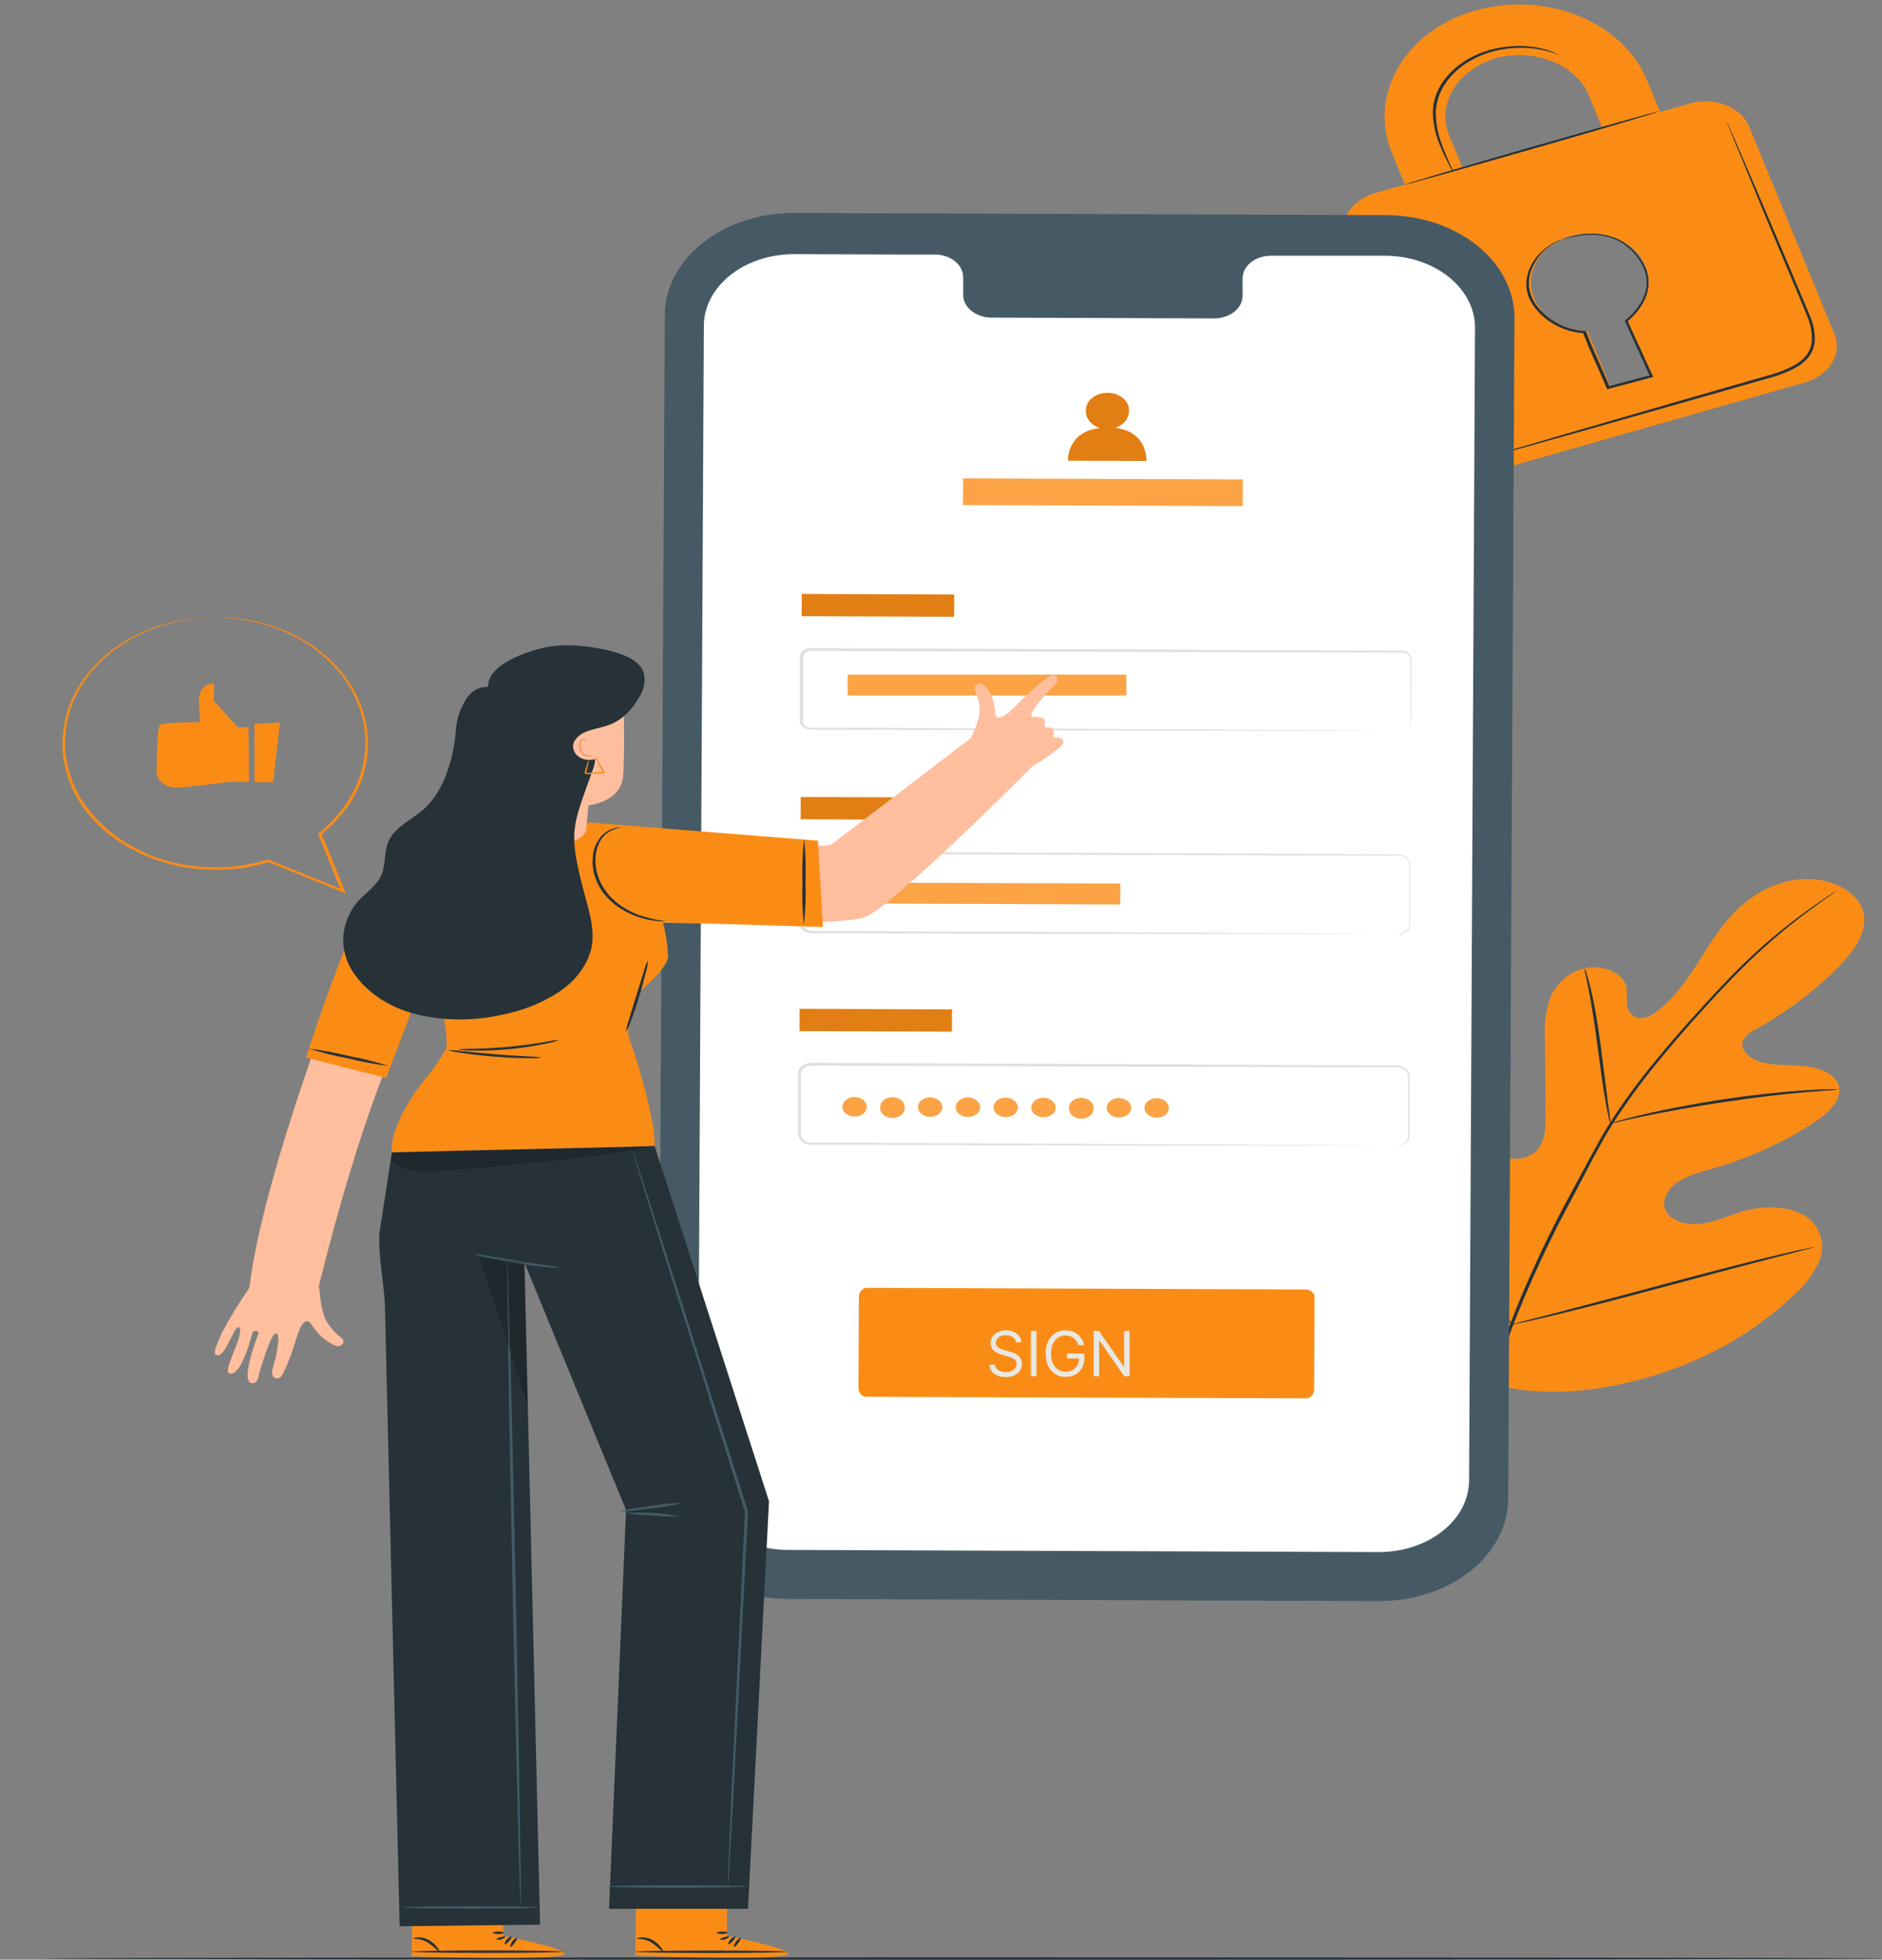 <svg width="246" height="256" viewBox="0 0 246 256" fill="none" xmlns="http://www.w3.org/2000/svg">
<rect x="0" y="0" width="246" height="256" fill="#808080" stroke="none"/>
<path d="M246 255.85C246 255.936 192.22 256.01 125.9 256.01C59.581 256.01 5.777 255.936 5.777 255.85C5.777 255.763 59.55 255.689 125.9 255.689C192.251 255.689 246 255.77 246 255.85Z" fill="#263238"/>
<path d="M193.6 180.442C181.634 173.795 178.923 161.457 179.395 150.364C179.473 148.516 179.217 146.557 180.325 144.937C181.432 143.317 184.019 142.202 186.103 142.978C187.83 143.625 188.581 145.226 189.549 146.551C190.841 148.315 192.734 149.752 195.009 150.696C196.488 151.312 198.324 151.682 199.788 151.041C201.801 150.16 202.034 147.961 202.018 146.113C202.018 142.676 201.992 139.243 201.941 135.814C201.802 133.973 202.037 132.126 202.638 130.345C203.358 128.595 204.961 126.975 207.153 126.483C209.345 125.99 212.079 127.006 212.575 128.805C212.66 129.567 212.683 130.332 212.644 131.096C212.706 131.866 213.155 132.71 214.062 132.944C214.968 133.178 215.913 132.642 216.61 132.1C218.995 130.252 220.621 127.844 222.132 125.466C223.642 123.089 225.121 120.643 227.29 118.617C229.458 116.59 232.456 114.982 235.809 114.828C239.163 114.674 242.656 116.313 243.492 118.9C244.329 121.487 242.431 124.129 240.394 126.23C237.32 129.348 233.697 132.097 229.636 134.392C228.844 134.736 228.211 135.273 227.832 135.925C227.329 137.157 228.792 138.389 230.318 138.777C232.045 139.233 233.919 139.091 235.739 139.264C237.559 139.436 239.496 140.065 240.185 141.42C241.13 143.305 239.147 145.276 237.203 146.569C233.3 149.156 228.867 151.192 224.099 152.587C222.395 153.08 220.606 153.517 219.227 154.466C217.849 155.415 217.028 157.072 217.857 158.371C218.685 159.671 220.815 160.084 222.604 159.819C224.393 159.554 225.981 158.79 227.685 158.279C230.868 157.324 234.973 157.497 236.979 159.683C237.6 160.437 237.993 161.294 238.128 162.189C238.262 163.083 238.134 163.99 237.753 164.839C236.978 166.528 235.785 168.075 234.245 169.391C229.172 174.211 222.581 177.874 215.146 180.004C207.765 182.037 200.926 182.591 193.592 180.454" fill="#FA8C16"/>
<path d="M240.084 116.35C240.084 116.35 240.015 116.411 239.86 116.522L239.17 117.009C238.566 117.44 237.676 118.068 236.553 118.9C233.369 121.251 230.412 123.79 227.708 126.495C225.981 128.201 224.192 130.135 222.287 132.235C220.381 134.336 218.414 136.603 216.462 139.011C214.382 141.551 212.476 144.179 210.754 146.883C209.856 148.294 209.066 149.766 208.253 151.269L205.852 155.858C202.687 161.638 199.931 167.555 197.596 173.579C195.715 178.509 194.419 183.568 193.723 188.689C193.273 192.146 193.2 195.627 193.507 199.093C193.63 200.325 193.747 201.267 193.855 201.908C193.902 202.216 193.933 202.462 193.964 202.641V202.893C193.93 202.813 193.907 202.731 193.894 202.647C193.855 202.468 193.809 202.228 193.747 201.92C193.607 201.304 193.46 200.331 193.321 199.099C192.947 195.626 192.973 192.134 193.398 188.665C194.05 183.521 195.318 178.439 197.185 173.487C199.501 167.445 202.25 161.514 205.418 155.722L207.881 151.152C208.694 149.655 209.492 148.171 210.398 146.754C212.132 144.041 214.053 141.407 216.153 138.863C218.135 136.399 220.133 134.17 222.015 132.088C223.897 130.006 225.718 128.059 227.437 126.359C230.168 123.661 233.165 121.14 236.398 118.82C237.544 118 238.458 117.384 239.077 116.972L239.798 116.51C239.886 116.449 239.982 116.395 240.084 116.35Z" fill="#263238"/>
<path d="M210.498 146.742C210.388 146.488 210.313 146.226 210.273 145.959C210.149 145.448 210.01 144.727 209.847 143.791C209.514 141.943 209.173 139.412 208.809 136.609C208.445 133.806 208.035 131.269 207.694 129.439C207.516 128.527 207.361 127.794 207.252 127.283C207.168 127.022 207.124 126.753 207.121 126.482C207.254 126.729 207.35 126.988 207.407 127.252C207.578 127.757 207.771 128.484 207.988 129.402C208.43 131.25 208.863 133.763 209.227 136.572C209.591 139.381 209.901 141.845 210.141 143.76C210.258 144.623 210.358 145.356 210.436 145.941C210.496 146.205 210.517 146.474 210.498 146.742Z" fill="#263238"/>
<path d="M240.3 142.319C239.923 142.384 239.54 142.421 239.154 142.43C238.379 142.485 237.28 142.559 235.917 142.682C233.19 142.917 229.442 143.348 225.329 143.964C221.217 144.58 217.523 145.276 214.866 145.812C213.542 146.083 212.473 146.329 211.768 146.495C211.392 146.602 211.002 146.676 210.606 146.717C210.964 146.574 211.337 146.456 211.722 146.366C212.45 146.163 213.503 145.879 214.82 145.578C217.461 144.962 221.155 144.229 225.283 143.6C228.78 143.068 232.308 142.678 235.855 142.43C237.225 142.338 238.333 142.301 239.107 142.288C239.505 142.267 239.905 142.277 240.3 142.319Z" fill="#263238"/>
<path d="M197.564 173.057C197.481 172.967 197.414 172.87 197.363 172.767L196.851 171.911C196.41 171.166 195.814 170.063 195.101 168.714C193.661 166.004 191.825 162.209 189.873 157.996C187.922 153.783 186.125 149.989 184.762 147.247C184.096 145.917 183.546 144.827 183.135 144.014L182.702 143.133C182.641 143.031 182.6 142.923 182.578 142.812C182.66 142.902 182.728 142.999 182.779 143.102L183.29 143.958C183.724 144.704 184.328 145.806 185.041 147.155C186.481 149.865 188.317 153.66 190.268 157.873C192.22 162.086 194.017 165.881 195.38 168.622C196.046 169.952 196.596 171.042 196.999 171.855C197.177 172.207 197.324 172.471 197.44 172.736C197.5 172.838 197.542 172.946 197.564 173.057Z" fill="#263238"/>
<path d="M237.124 162.91C237 162.967 236.867 163.01 236.729 163.04L235.583 163.347L231.346 164.438C227.768 165.362 222.827 166.68 217.406 168.134C211.984 169.587 207.02 170.881 203.418 171.743C201.621 172.181 200.158 172.513 199.143 172.735L197.974 172.975C197.838 173.009 197.697 173.032 197.555 173.043C197.679 172.986 197.812 172.943 197.95 172.914L199.097 172.606L203.333 171.515C206.911 170.591 211.852 169.273 217.274 167.819C222.695 166.366 227.652 165.072 231.253 164.21C233.058 163.773 234.514 163.44 235.536 163.218L236.706 162.978C236.842 162.944 236.982 162.921 237.124 162.91Z" fill="#263238"/>
<path d="M220.984 13.495L216.995 14.628L215.284 10.483C212.139 2.839 202.117 -1.22 192.909 1.36C183.7 3.941 178.797 12.325 181.942 19.969L183.653 24.114L179.649 25.254C178.122 25.725 176.883 26.646 176.187 27.825C175.492 29.004 175.395 30.351 175.916 31.586L187.015 58.559C187.245 59.171 187.628 59.739 188.14 60.23C188.651 60.721 189.282 61.126 189.995 61.42C190.707 61.713 191.486 61.89 192.286 61.939C193.086 61.989 193.89 61.91 194.651 61.707L235.986 49.948C237.533 49.478 238.79 48.549 239.494 47.356C240.197 46.164 240.292 44.801 239.757 43.554L228.651 16.581C228.415 15.972 228.027 15.406 227.509 14.918C226.992 14.431 226.357 14.031 225.641 13.743C224.926 13.455 224.145 13.285 223.344 13.242C222.544 13.2 221.741 13.286 220.984 13.495ZM189.478 17.807C188.63 15.819 188.782 13.648 189.902 11.748C191.023 9.847 193.024 8.365 195.488 7.613C196.704 7.282 197.992 7.149 199.274 7.222C200.556 7.296 201.807 7.574 202.951 8.04C204.095 8.506 205.11 9.151 205.934 9.936C206.758 10.721 207.375 11.63 207.748 12.608L209.452 16.753L191.181 21.952L189.478 17.807ZM212.712 41.743L215.547 48.63C215.599 48.768 215.582 48.917 215.5 49.045C215.418 49.174 215.276 49.272 215.105 49.32L211.132 50.447C210.974 50.482 210.805 50.467 210.661 50.405C210.516 50.343 210.408 50.239 210.358 50.114L207.5 43.259C205.924 43.19 204.412 42.741 203.166 41.97C201.921 41.2 201.001 40.145 200.53 38.947C199.856 37.363 199.979 35.634 200.872 34.12C201.766 32.607 203.361 31.427 205.324 30.828C206.293 30.565 207.318 30.46 208.34 30.518C209.361 30.577 210.357 30.799 211.268 31.17C212.18 31.541 212.988 32.055 213.644 32.68C214.301 33.305 214.792 34.028 215.09 34.808C215.588 36.025 215.629 37.331 215.208 38.566C214.788 39.801 213.923 40.912 212.72 41.762L212.712 41.743Z" fill="#FA8C16"/>
<path d="M216.818 14.555C216.818 14.641 209.422 16.852 200.221 19.483C191.02 22.113 183.515 24.226 183.476 24.164C183.438 24.102 190.873 21.873 200.082 19.236C209.29 16.6 216.779 14.475 216.818 14.555Z" fill="#263238"/>
<path d="M225.601 15.688C225.635 15.741 225.664 15.797 225.686 15.854C225.748 15.977 225.818 16.137 225.911 16.334C226.112 16.784 226.391 17.406 226.739 18.182L229.713 25.069C230.953 27.988 232.432 31.45 234.074 35.294C234.848 37.222 235.762 39.23 236.614 41.343C237.07 42.431 237.267 43.578 237.195 44.724C237.129 45.32 236.916 45.9 236.568 46.431C236.195 46.959 235.698 47.425 235.104 47.804C233.907 48.499 232.579 49.037 231.169 49.4L227.181 50.539L219.63 52.689L206.843 56.311L198.207 58.725L195.884 59.341L195.264 59.502C195.198 59.525 195.127 59.539 195.055 59.545C195.055 59.545 195.117 59.545 195.249 59.471L195.853 59.28L198.176 58.584L206.765 56.071L219.529 52.375L227.065 50.206L231.053 49.061C232.423 48.713 233.712 48.191 234.872 47.515C235.425 47.163 235.888 46.73 236.235 46.24C236.563 45.749 236.76 45.21 236.815 44.657C236.887 43.552 236.698 42.447 236.258 41.398C235.421 39.304 234.538 37.277 233.741 35.349C232.13 31.5 230.643 28.025 229.466 25.106C228.288 22.186 227.297 19.839 226.615 18.188C226.29 17.381 226.042 16.753 225.841 16.297L225.655 15.805C225.632 15.767 225.614 15.728 225.601 15.688Z" fill="#263238"/>
<path d="M203.791 7.194C203.791 7.194 203.38 7.034 202.621 6.788C201.54 6.457 200.395 6.274 199.237 6.245C197.52 6.199 195.811 6.455 194.234 6.997C192.316 7.671 190.675 8.762 189.502 10.145C188.32 11.523 187.686 13.152 187.682 14.82C187.698 16.187 187.958 17.546 188.456 18.854C188.859 19.975 189.277 20.869 189.556 21.491C189.72 21.807 189.855 22.132 189.959 22.464C189.739 22.169 189.554 21.857 189.409 21.534C189.091 20.918 188.634 20.043 188.185 18.916C187.634 17.593 187.333 16.213 187.294 14.82C187.274 13.088 187.923 11.394 189.153 9.966C190.368 8.533 192.075 7.409 194.071 6.726C195.698 6.181 197.46 5.941 199.221 6.024C200.405 6.072 201.568 6.291 202.652 6.67C202.942 6.777 203.222 6.9 203.489 7.04C203.599 7.079 203.701 7.131 203.791 7.194Z" fill="#263238"/>
<path d="M204.147 31.297C204.27 31.237 204.4 31.186 204.534 31.143C204.922 31.004 205.323 30.89 205.734 30.804C206.387 30.651 207.061 30.56 207.74 30.533C208.665 30.494 209.59 30.605 210.459 30.86C212.441 31.414 214.261 33.022 215.16 35.171C215.591 36.325 215.591 37.553 215.16 38.707C214.682 39.959 213.826 41.099 212.666 42.027L212.712 41.861C213.743 44.109 214.866 46.548 216.027 49.092L216.097 49.246L215.903 49.302L214.13 49.77L210.257 50.799L210.064 50.848L210.002 50.694C208.941 48.144 207.779 45.766 206.904 43.432L207.074 43.536C205.56 43.436 204.116 42.984 202.923 42.237C201.843 41.575 200.958 40.734 200.328 39.773C199.761 38.92 199.478 37.965 199.507 37.001C199.543 36.015 199.853 35.048 200.414 34.168C200.975 33.288 201.774 32.518 202.753 31.913C203.156 31.653 203.608 31.445 204.092 31.297C203.655 31.503 203.231 31.727 202.822 31.968C201.747 32.692 200.923 33.623 200.429 34.672C200.005 35.464 199.807 36.32 199.849 37.179C199.89 38.039 200.17 38.88 200.669 39.643C201.288 40.568 202.152 41.376 203.202 42.009C204.34 42.719 205.717 43.148 207.159 43.241H207.291L207.33 43.333C208.182 45.624 209.351 48.021 210.428 50.583L210.172 50.484L214.045 49.456L215.81 48.981L215.687 49.191C214.533 46.647 213.417 44.202 212.395 41.953V41.861L212.488 41.787C213.614 40.897 214.453 39.805 214.935 38.602C215.346 37.499 215.346 36.324 214.935 35.221C214.091 33.151 212.348 31.58 210.459 31.026C209.622 30.769 208.729 30.65 207.833 30.675C207.164 30.687 206.499 30.759 205.851 30.89C204.697 31.118 204.154 31.328 204.147 31.297Z" fill="#263238"/>
<path d="M180.208 209.152L102.844 208.869C98.376 208.849 94.101 207.42 90.957 204.895C87.813 202.371 86.058 198.957 86.076 195.404L86.897 41.158C86.906 39.398 87.352 37.656 88.208 36.033C89.064 34.409 90.313 32.936 91.886 31.697C93.458 30.458 95.322 29.477 97.371 28.812C99.42 28.146 101.614 27.808 103.828 27.817L181.183 28.1C185.651 28.118 189.927 29.545 193.073 32.069C196.218 34.592 197.975 38.006 197.959 41.559L197.138 195.798C197.129 197.559 196.684 199.301 195.828 200.925C194.972 202.549 193.722 204.024 192.15 205.264C190.578 206.504 188.714 207.485 186.665 208.153C184.616 208.82 182.422 209.159 180.208 209.152Z" fill="#455A64"/>
<path d="M181.068 33.403H166.074C165.584 33.41 165.102 33.494 164.653 33.65C164.205 33.805 163.799 34.029 163.46 34.31C163.12 34.59 162.854 34.921 162.675 35.283C162.496 35.645 162.409 36.032 162.418 36.421V38.583C162.427 38.972 162.34 39.358 162.161 39.72C161.982 40.082 161.716 40.413 161.376 40.693C161.036 40.972 160.631 41.196 160.182 41.351C159.734 41.506 159.251 41.589 158.762 41.595L129.533 41.491C128.545 41.47 127.607 41.137 126.926 40.567C126.244 39.996 125.876 39.234 125.901 38.448V36.286C125.926 35.5 125.559 34.739 124.879 34.169C124.2 33.598 123.264 33.265 122.276 33.243H117.002L103.875 33.194C100.752 33.179 97.749 34.149 95.524 35.891C93.299 37.633 92.032 40.005 92.002 42.489L91.227 193.044C91.22 194.276 91.518 195.497 92.104 196.637C92.69 197.778 93.553 198.815 94.644 199.69C95.734 200.565 97.03 201.261 98.459 201.738C99.887 202.214 101.419 202.463 102.968 202.468L180.169 202.752C181.719 202.757 183.256 202.52 184.69 202.054C186.125 201.587 187.43 200.9 188.531 200.033C189.632 199.165 190.508 198.133 191.108 196.997C191.707 195.86 192.02 194.64 192.027 193.407L192.801 42.852C192.82 40.362 191.594 37.967 189.394 36.196C187.194 34.424 184.199 33.419 181.068 33.403Z" fill="white"/>
<path d="M170.681 182.665L113.276 182.467C112.68 182.467 112.199 181.95 112.207 181.322L112.269 169.378C112.269 168.762 112.757 168.232 113.353 168.232L170.759 168.442C171.089 168.487 171.385 168.632 171.584 168.847C171.783 169.062 171.87 169.329 171.827 169.594L171.773 181.525C171.773 182.16 171.277 182.671 170.681 182.665Z" fill="#FA8C16"/>
<path d="M132.809 175.346C132.775 175.053 132.634 174.826 132.388 174.665C132.141 174.503 131.839 174.422 131.481 174.422C131.219 174.422 130.99 174.464 130.794 174.549C130.599 174.634 130.447 174.75 130.337 174.898C130.23 175.047 130.176 175.215 130.176 175.404C130.176 175.562 130.213 175.697 130.288 175.811C130.365 175.923 130.464 176.016 130.583 176.091C130.702 176.164 130.827 176.225 130.958 176.273C131.089 176.319 131.209 176.357 131.319 176.386L131.92 176.547C132.074 176.588 132.245 176.643 132.434 176.715C132.624 176.786 132.806 176.883 132.98 177.006C133.155 177.128 133.299 177.284 133.413 177.474C133.526 177.665 133.583 177.899 133.583 178.176C133.583 178.495 133.499 178.784 133.332 179.042C133.166 179.3 132.924 179.505 132.604 179.657C132.287 179.809 131.901 179.885 131.446 179.885C131.023 179.885 130.656 179.817 130.346 179.68C130.038 179.544 129.796 179.353 129.618 179.108C129.443 178.864 129.344 178.58 129.321 178.257H130.06C130.079 178.48 130.155 178.665 130.285 178.811C130.418 178.955 130.586 179.063 130.788 179.134C130.992 179.204 131.211 179.238 131.446 179.238C131.72 179.238 131.965 179.194 132.183 179.106C132.4 179.015 132.572 178.89 132.699 178.73C132.826 178.568 132.89 178.38 132.89 178.164C132.89 177.968 132.835 177.808 132.725 177.685C132.616 177.562 132.471 177.462 132.292 177.385C132.113 177.308 131.92 177.24 131.712 177.182L130.984 176.975C130.522 176.842 130.156 176.652 129.887 176.406C129.617 176.159 129.483 175.837 129.483 175.438C129.483 175.107 129.572 174.819 129.751 174.572C129.932 174.324 130.175 174.131 130.479 173.995C130.785 173.856 131.127 173.787 131.504 173.787C131.885 173.787 132.224 173.855 132.52 173.992C132.817 174.127 133.052 174.311 133.225 174.546C133.4 174.781 133.493 175.048 133.502 175.346H132.809ZM135.477 173.868V179.781H134.76V173.868H135.477ZM140.955 175.716C140.891 175.521 140.808 175.347 140.704 175.193C140.602 175.037 140.479 174.904 140.337 174.794C140.196 174.685 140.037 174.601 139.858 174.543C139.679 174.486 139.482 174.457 139.269 174.457C138.918 174.457 138.6 174.547 138.313 174.728C138.026 174.909 137.798 175.176 137.628 175.528C137.459 175.88 137.374 176.312 137.374 176.824C137.374 177.336 137.46 177.769 137.631 178.121C137.803 178.473 138.035 178.74 138.327 178.921C138.62 179.102 138.949 179.192 139.315 179.192C139.654 179.192 139.952 179.12 140.21 178.976C140.47 178.829 140.672 178.623 140.816 178.358C140.963 178.09 141.036 177.775 141.036 177.413L141.255 177.46H139.476V176.824H141.729V177.46C141.729 177.947 141.625 178.37 141.417 178.73C141.211 179.09 140.926 179.369 140.562 179.568C140.2 179.764 139.784 179.862 139.315 179.862C138.791 179.862 138.331 179.739 137.935 179.492C137.54 179.246 137.232 178.896 137.011 178.441C136.791 177.987 136.681 177.448 136.681 176.824C136.681 176.357 136.744 175.936 136.869 175.563C136.996 175.187 137.175 174.868 137.406 174.604C137.637 174.34 137.91 174.138 138.226 173.998C138.542 173.857 138.889 173.787 139.269 173.787C139.58 173.787 139.871 173.834 140.141 173.928C140.412 174.021 140.654 174.152 140.865 174.324C141.079 174.493 141.257 174.696 141.4 174.933C141.542 175.168 141.64 175.429 141.694 175.716H140.955ZM147.645 173.868V179.781H146.952L143.729 175.138H143.671V179.781H142.955V173.868H143.648L146.882 178.522H146.94V173.868H147.645Z" fill="#E8E8E3"/>
<path d="M124.726 77.662L104.807 77.59L104.79 80.497L124.71 80.569L124.726 77.662Z" fill="#FA8C16"/>
<path opacity="0.1" d="M124.726 77.662L104.807 77.59L104.79 80.497L124.71 80.569L124.726 77.662Z" fill="black"/>
<path d="M183.119 95.512C183.276 95.499 183.429 95.47 183.576 95.425C183.79 95.359 183.977 95.245 184.114 95.098C184.251 94.951 184.333 94.776 184.351 94.594C184.351 93.615 184.351 92.185 184.351 90.35C184.351 89.432 184.351 88.403 184.351 87.27C184.351 86.993 184.351 86.703 184.351 86.414C184.401 86.133 184.324 85.847 184.134 85.607C184.027 85.492 183.888 85.398 183.729 85.333C183.569 85.268 183.392 85.233 183.212 85.231H182.004H170.813L106.034 85.04C105.869 85.038 105.705 85.068 105.556 85.127C105.408 85.186 105.28 85.272 105.182 85.379C104.995 85.62 104.924 85.906 104.981 86.186C104.981 86.802 104.981 87.418 104.981 88.034C104.981 89.266 104.981 90.498 104.981 91.73C104.981 92.346 104.981 92.962 104.981 93.578C104.949 93.864 104.949 94.153 104.981 94.44C105.022 94.563 105.097 94.677 105.202 94.773C105.307 94.869 105.438 94.945 105.585 94.994C105.738 95.043 105.901 95.066 106.065 95.062H110.007L127.209 95.136L156.33 95.278L175.963 95.401L181.299 95.45H182.685C183.003 95.45 183.158 95.45 183.158 95.45H182.685H181.299H175.963H156.33L127.209 95.376L110.007 95.321H106.065C105.848 95.328 105.632 95.298 105.43 95.234C105.226 95.165 105.045 95.06 104.9 94.927C104.755 94.793 104.65 94.635 104.594 94.465C104.549 94.303 104.533 94.137 104.547 93.972V93.516C104.547 92.9 104.547 92.284 104.547 91.668C104.547 90.436 104.547 89.204 104.547 87.972C104.547 87.356 104.547 86.74 104.547 86.124C104.533 85.96 104.533 85.796 104.547 85.632C104.576 85.45 104.664 85.278 104.803 85.133C104.937 84.984 105.113 84.863 105.318 84.781C105.523 84.698 105.75 84.656 105.98 84.658L170.758 84.942L181.95 85.003H183.158C183.371 85.003 183.58 85.044 183.769 85.123C183.958 85.201 184.12 85.314 184.242 85.453C184.461 85.721 184.549 86.043 184.49 86.358C184.49 86.648 184.49 86.937 184.49 87.215C184.49 88.336 184.49 89.364 184.49 90.294C184.49 92.142 184.436 93.559 184.42 94.545C184.401 94.734 184.315 94.915 184.171 95.067C184.027 95.219 183.831 95.335 183.607 95.401C183.461 95.473 183.292 95.511 183.119 95.512Z" fill="#E0E0E0"/>
<path d="M147.223 88.133H110.791V90.849H147.223V88.133Z" fill="#FA8C16"/>
<path opacity="0.2" d="M147.223 88.133H110.791V90.849H147.223V88.133Z" fill="white"/>
<path d="M124.59 104.183L104.671 104.111L104.654 107.019L124.574 107.091L124.59 104.183Z" fill="#FA8C16"/>
<path opacity="0.1" d="M124.59 104.183L104.671 104.111L104.654 107.019L124.574 107.091L124.59 104.183Z" fill="black"/>
<path d="M182.616 122.036C182.773 122.02 182.928 121.998 183.081 121.968C183.297 121.913 183.496 121.822 183.665 121.701C183.833 121.58 183.967 121.431 184.057 121.266C184.179 121.017 184.227 120.749 184.196 120.483C184.196 120.188 184.196 119.867 184.196 119.51C184.196 118.796 184.196 117.983 184.196 117.046V113.135C184.233 112.852 184.155 112.567 183.972 112.322C183.781 112.071 183.48 111.884 183.128 111.798C182.742 111.743 182.349 111.727 181.958 111.749H170.813L106.26 111.558C105.912 111.559 105.577 111.66 105.317 111.842C105.056 112.024 104.887 112.276 104.842 112.55C104.842 113.135 104.842 113.782 104.842 114.398C104.842 115.63 104.842 116.861 104.842 118.093C104.842 118.709 104.842 119.325 104.842 119.941C104.813 120.229 104.829 120.519 104.889 120.804C104.985 121.053 105.184 121.27 105.454 121.42C105.74 121.564 106.076 121.633 106.414 121.617H107.491H109.729L126.869 121.685L155.889 121.826L175.452 121.949L180.773 121.999H175.452H155.889L126.853 121.974L109.714 121.925H106.345C105.926 121.945 105.51 121.856 105.16 121.672C104.807 121.478 104.55 121.193 104.432 120.865C104.362 120.552 104.342 120.234 104.37 119.917C104.37 119.301 104.37 118.685 104.37 118.069C104.37 116.837 104.37 115.605 104.37 114.373C104.37 113.757 104.37 113.141 104.37 112.525C104.426 112.173 104.642 111.849 104.977 111.614C105.312 111.38 105.743 111.25 106.19 111.25L170.743 111.533L181.888 111.601C182.303 111.581 182.72 111.604 183.128 111.669C183.53 111.773 183.869 111.993 184.08 112.285C184.281 112.556 184.367 112.871 184.328 113.184C184.328 113.474 184.328 113.757 184.328 114.04C184.328 115.155 184.328 116.178 184.328 117.12C184.328 118.063 184.328 118.857 184.328 119.584C184.328 119.935 184.328 120.262 184.328 120.563C184.356 120.839 184.3 121.116 184.165 121.37C184.065 121.54 183.919 121.691 183.739 121.812C183.559 121.933 183.347 122.022 183.12 122.073C182.951 122.084 182.78 122.071 182.616 122.036Z" fill="#E0E0E0"/>
<path d="M124.441 131.859L104.521 131.787L104.505 134.694L124.424 134.766L124.441 131.859Z" fill="#FA8C16"/>
<path opacity="0.1" d="M124.441 131.859L104.521 131.787L104.505 134.694L124.424 134.766L124.441 131.859Z" fill="black"/>
<path d="M182.461 149.698C182.618 149.683 182.773 149.66 182.926 149.63C183.141 149.576 183.34 149.485 183.508 149.365C183.676 149.245 183.81 149.098 183.902 148.934C184.023 148.685 184.071 148.417 184.041 148.152C184.041 147.85 184.041 147.536 184.041 147.172C184.041 146.464 184.041 145.645 184.041 144.708V140.797C184.078 140.514 184 140.229 183.817 139.984C183.621 139.737 183.322 139.554 182.973 139.466C182.587 139.41 182.194 139.391 181.803 139.411H170.658L106.105 139.22C105.757 139.221 105.422 139.322 105.162 139.504C104.901 139.686 104.732 139.938 104.687 140.212C104.687 140.828 104.687 141.444 104.687 142.06C104.687 143.292 104.687 144.524 104.687 145.756C104.687 146.372 104.687 146.987 104.687 147.603C104.658 147.889 104.674 148.177 104.734 148.46C104.826 148.711 105.026 148.929 105.299 149.076C105.583 149.223 105.921 149.293 106.259 149.273H109.628L126.768 149.347L155.788 149.488L175.352 149.612L180.672 149.661H175.352H155.788L126.768 149.593L109.628 149.538H106.259C105.84 149.56 105.423 149.471 105.074 149.285C104.722 149.091 104.465 148.806 104.346 148.478C104.277 148.165 104.256 147.847 104.284 147.53C104.284 146.914 104.284 146.298 104.284 145.682C104.284 144.45 104.284 143.218 104.284 141.986C104.284 141.37 104.284 140.754 104.284 140.107C104.339 139.755 104.554 139.432 104.887 139.197C105.221 138.962 105.651 138.832 106.097 138.832L170.65 139.115L181.795 139.183C182.21 139.163 182.627 139.186 183.034 139.251C183.437 139.355 183.776 139.575 183.987 139.867C184.187 140.138 184.274 140.453 184.235 140.766C184.235 141.056 184.235 141.345 184.235 141.622C184.235 142.737 184.235 143.76 184.235 144.702C184.235 145.645 184.235 146.439 184.235 147.166C184.235 147.517 184.235 147.844 184.235 148.145C184.265 148.421 184.209 148.698 184.072 148.952C183.972 149.122 183.826 149.273 183.646 149.394C183.465 149.515 183.254 149.604 183.027 149.655C182.845 149.704 182.651 149.719 182.461 149.698Z" fill="#E0E0E0"/>
<path d="M146.445 115.424L110.013 115.293L109.998 118.009L146.429 118.141L146.445 115.424Z" fill="#FA8C16"/>
<path opacity="0.2" d="M146.445 115.424L110.013 115.293L109.998 118.009L146.429 118.141L146.445 115.424Z" fill="white"/>
<path d="M113.307 144.672C113.284 144.92 113.17 145.157 112.979 145.354C112.789 145.551 112.53 145.699 112.234 145.779C111.939 145.86 111.62 145.87 111.318 145.808C111.015 145.746 110.742 145.615 110.533 145.431C110.323 145.247 110.186 145.018 110.139 144.772C110.091 144.526 110.136 144.275 110.266 144.05C110.396 143.824 110.607 143.633 110.873 143.502C111.138 143.371 111.446 143.304 111.758 143.311C112.189 143.33 112.594 143.484 112.884 143.739C113.174 143.993 113.326 144.329 113.307 144.672Z" fill="#FA8C16"/>
<path d="M118.241 144.691C118.256 144.865 118.226 145.039 118.153 145.203C118.08 145.367 117.966 145.518 117.816 145.645C117.667 145.772 117.486 145.874 117.286 145.943C117.085 146.013 116.868 146.048 116.65 146.048C116.431 146.048 116.214 146.013 116.013 145.943C115.813 145.874 115.632 145.772 115.483 145.645C115.333 145.518 115.219 145.367 115.146 145.203C115.073 145.039 115.043 144.865 115.058 144.691C115.043 144.518 115.073 144.343 115.146 144.179C115.219 144.015 115.333 143.865 115.483 143.737C115.632 143.61 115.813 143.509 116.013 143.439C116.214 143.37 116.431 143.334 116.65 143.334C116.868 143.334 117.085 143.37 117.286 143.439C117.486 143.509 117.667 143.61 117.816 143.737C117.966 143.865 118.08 144.015 118.153 144.179C118.226 144.343 118.256 144.518 118.241 144.691Z" fill="#FA8C16"/>
<path d="M123.182 144.709C123.159 144.957 123.046 145.194 122.855 145.391C122.664 145.588 122.405 145.736 122.11 145.817C121.814 145.897 121.496 145.907 121.193 145.845C120.891 145.783 120.618 145.652 120.408 145.468C120.198 145.284 120.061 145.055 120.014 144.809C119.967 144.564 120.011 144.312 120.141 144.087C120.272 143.861 120.483 143.671 120.748 143.539C121.013 143.408 121.321 143.342 121.633 143.348C122.064 143.369 122.467 143.523 122.757 143.777C123.047 144.032 123.199 144.366 123.182 144.709Z" fill="#FA8C16"/>
<path d="M128.117 144.727C128.094 144.975 127.98 145.212 127.789 145.409C127.599 145.605 127.34 145.753 127.044 145.834C126.749 145.915 126.43 145.925 126.128 145.863C125.825 145.801 125.552 145.67 125.342 145.486C125.133 145.301 124.996 145.072 124.948 144.827C124.901 144.581 124.945 144.33 125.076 144.104C125.206 143.878 125.417 143.688 125.682 143.557C125.947 143.426 126.255 143.359 126.568 143.366C126.998 143.386 127.402 143.54 127.691 143.795C127.981 144.049 128.134 144.384 128.117 144.727Z" fill="#FA8C16"/>
<path d="M133.05 144.74C133.029 144.989 132.916 145.226 132.726 145.424C132.536 145.622 132.278 145.77 131.982 145.852C131.687 145.934 131.368 145.945 131.065 145.883C130.762 145.822 130.488 145.691 130.278 145.507C130.067 145.323 129.93 145.094 129.882 144.848C129.834 144.602 129.878 144.351 130.008 144.125C130.138 143.899 130.349 143.708 130.615 143.577C130.88 143.445 131.188 143.379 131.501 143.385C131.93 143.406 132.333 143.559 132.622 143.812C132.911 144.065 133.065 144.398 133.05 144.74Z" fill="#FA8C16"/>
<path d="M137.99 144.759C137.969 145.006 137.858 145.243 137.67 145.44C137.482 145.637 137.226 145.786 136.932 145.869C136.639 145.952 136.322 145.965 136.02 145.906C135.718 145.847 135.444 145.719 135.231 145.538C135.019 145.357 134.878 145.131 134.826 144.887C134.774 144.643 134.812 144.392 134.936 144.166C135.061 143.939 135.266 143.746 135.527 143.611C135.787 143.475 136.092 143.404 136.403 143.404C136.839 143.417 137.251 143.567 137.549 143.821C137.846 144.075 138.005 144.412 137.99 144.759Z" fill="#FA8C16"/>
<path d="M142.923 144.777C142.938 144.951 142.908 145.125 142.835 145.289C142.762 145.453 142.647 145.604 142.498 145.731C142.349 145.858 142.168 145.96 141.967 146.029C141.766 146.099 141.55 146.134 141.331 146.134C141.112 146.134 140.896 146.099 140.695 146.029C140.494 145.96 140.314 145.858 140.164 145.731C140.015 145.604 139.9 145.453 139.827 145.289C139.754 145.125 139.724 144.951 139.739 144.777C139.724 144.604 139.754 144.429 139.827 144.265C139.9 144.101 140.015 143.951 140.164 143.823C140.314 143.696 140.494 143.595 140.695 143.525C140.896 143.456 141.112 143.42 141.331 143.42C141.55 143.42 141.766 143.456 141.967 143.525C142.168 143.595 142.349 143.696 142.498 143.823C142.647 143.951 142.762 144.101 142.835 144.265C142.908 144.429 142.938 144.604 142.923 144.777Z" fill="#FA8C16"/>
<path d="M147.857 144.795C147.836 145.041 147.724 145.278 147.536 145.475C147.348 145.672 147.092 145.821 146.799 145.904C146.505 145.987 146.188 146 145.886 145.941C145.584 145.882 145.31 145.754 145.098 145.573C144.886 145.392 144.745 145.166 144.692 144.922C144.64 144.678 144.678 144.427 144.803 144.201C144.927 143.974 145.132 143.781 145.393 143.646C145.653 143.511 145.958 143.439 146.269 143.439C146.705 143.452 147.117 143.602 147.415 143.856C147.713 144.11 147.871 144.448 147.857 144.795Z" fill="#FA8C16"/>
<path d="M152.79 144.815C152.769 145.063 152.656 145.3 152.466 145.498C152.276 145.696 152.018 145.845 151.722 145.926C151.427 146.008 151.108 146.019 150.805 145.958C150.502 145.896 150.228 145.765 150.018 145.581C149.807 145.397 149.67 145.168 149.622 144.922C149.574 144.677 149.618 144.425 149.748 144.199C149.878 143.973 150.089 143.782 150.355 143.651C150.62 143.519 150.928 143.453 151.241 143.459C151.67 143.48 152.073 143.633 152.362 143.886C152.651 144.14 152.805 144.473 152.79 144.815Z" fill="#FA8C16"/>
<g opacity="0.2">
<path d="M113.307 144.672C113.284 144.92 113.17 145.157 112.979 145.354C112.789 145.551 112.53 145.699 112.234 145.779C111.939 145.86 111.62 145.87 111.318 145.808C111.015 145.746 110.742 145.615 110.533 145.431C110.323 145.247 110.186 145.018 110.139 144.772C110.091 144.526 110.136 144.275 110.266 144.05C110.396 143.824 110.607 143.633 110.873 143.502C111.138 143.371 111.446 143.304 111.758 143.311C112.189 143.33 112.594 143.484 112.884 143.739C113.174 143.993 113.326 144.329 113.307 144.672Z" fill="white"/>
<path d="M118.241 144.691C118.256 144.865 118.227 145.039 118.154 145.203C118.08 145.367 117.966 145.518 117.816 145.645C117.667 145.772 117.487 145.874 117.286 145.943C117.085 146.013 116.869 146.048 116.65 146.048C116.431 146.048 116.214 146.013 116.014 145.943C115.813 145.874 115.632 145.772 115.483 145.645C115.334 145.518 115.219 145.367 115.146 145.203C115.073 145.039 115.043 144.865 115.058 144.691C115.043 144.518 115.073 144.343 115.146 144.179C115.219 144.015 115.334 143.865 115.483 143.737C115.632 143.61 115.813 143.509 116.014 143.439C116.214 143.37 116.431 143.334 116.65 143.334C116.869 143.334 117.085 143.37 117.286 143.439C117.487 143.509 117.667 143.61 117.816 143.737C117.966 143.865 118.08 144.015 118.154 144.179C118.227 144.343 118.256 144.518 118.241 144.691Z" fill="white"/>
<path d="M123.182 144.709C123.159 144.957 123.046 145.194 122.855 145.391C122.664 145.588 122.405 145.736 122.11 145.817C121.815 145.897 121.496 145.907 121.193 145.845C120.891 145.783 120.618 145.652 120.408 145.468C120.199 145.284 120.062 145.055 120.014 144.809C119.967 144.564 120.011 144.312 120.142 144.087C120.272 143.861 120.483 143.671 120.748 143.539C121.013 143.408 121.321 143.342 121.633 143.348C122.064 143.369 122.468 143.523 122.757 143.777C123.047 144.032 123.199 144.366 123.182 144.709Z" fill="white"/>
<path d="M128.117 144.727C128.094 144.975 127.98 145.212 127.789 145.409C127.599 145.605 127.34 145.753 127.044 145.834C126.749 145.915 126.43 145.925 126.128 145.863C125.825 145.801 125.552 145.67 125.343 145.486C125.133 145.301 124.996 145.072 124.949 144.827C124.901 144.581 124.945 144.33 125.076 144.104C125.206 143.878 125.417 143.688 125.682 143.557C125.948 143.426 126.255 143.359 126.568 143.366C126.998 143.386 127.402 143.54 127.691 143.795C127.981 144.049 128.134 144.384 128.117 144.727Z" fill="white"/>
<path d="M133.05 144.74C133.029 144.989 132.916 145.226 132.726 145.424C132.537 145.622 132.278 145.77 131.982 145.852C131.687 145.934 131.368 145.945 131.065 145.883C130.762 145.822 130.488 145.691 130.278 145.507C130.067 145.323 129.93 145.094 129.882 144.848C129.834 144.602 129.878 144.351 130.008 144.125C130.138 143.899 130.349 143.708 130.615 143.577C130.88 143.445 131.188 143.379 131.501 143.385C131.93 143.406 132.333 143.559 132.622 143.812C132.911 144.065 133.065 144.398 133.05 144.74Z" fill="white"/>
<path d="M137.991 144.759C137.97 145.006 137.859 145.243 137.671 145.44C137.483 145.637 137.226 145.786 136.933 145.869C136.64 145.952 136.323 145.965 136.02 145.906C135.718 145.847 135.444 145.719 135.232 145.538C135.02 145.357 134.879 145.131 134.827 144.887C134.774 144.643 134.813 144.392 134.937 144.166C135.062 143.939 135.267 143.746 135.527 143.611C135.788 143.475 136.092 143.404 136.403 143.404C136.84 143.417 137.252 143.567 137.549 143.821C137.847 144.075 138.006 144.412 137.991 144.759Z" fill="white"/>
<path d="M142.923 144.777C142.938 144.951 142.908 145.125 142.835 145.289C142.762 145.453 142.647 145.604 142.498 145.731C142.349 145.858 142.168 145.96 141.967 146.029C141.767 146.099 141.55 146.134 141.331 146.134C141.112 146.134 140.896 146.099 140.695 146.029C140.494 145.96 140.314 145.858 140.165 145.731C140.015 145.604 139.9 145.453 139.827 145.289C139.754 145.125 139.724 144.951 139.74 144.777C139.724 144.604 139.754 144.429 139.827 144.265C139.9 144.101 140.015 143.951 140.165 143.823C140.314 143.696 140.494 143.595 140.695 143.525C140.896 143.456 141.112 143.42 141.331 143.42C141.55 143.42 141.767 143.456 141.967 143.525C142.168 143.595 142.349 143.696 142.498 143.823C142.647 143.951 142.762 144.101 142.835 144.265C142.908 144.429 142.938 144.604 142.923 144.777Z" fill="white"/>
<path d="M147.857 144.795C147.836 145.041 147.724 145.278 147.536 145.475C147.348 145.672 147.092 145.821 146.799 145.904C146.506 145.987 146.188 146 145.886 145.941C145.584 145.882 145.31 145.754 145.098 145.573C144.886 145.392 144.745 145.166 144.692 144.922C144.64 144.678 144.678 144.427 144.803 144.201C144.927 143.974 145.132 143.781 145.393 143.646C145.654 143.511 145.958 143.439 146.269 143.439C146.705 143.452 147.117 143.602 147.415 143.856C147.713 144.11 147.872 144.448 147.857 144.795Z" fill="white"/>
<path d="M152.791 144.815C152.77 145.063 152.657 145.3 152.467 145.498C152.278 145.696 152.019 145.845 151.724 145.926C151.428 146.008 151.109 146.019 150.806 145.958C150.503 145.896 150.229 145.765 150.019 145.581C149.809 145.397 149.671 145.168 149.623 144.922C149.575 144.677 149.619 144.425 149.749 144.199C149.88 143.973 150.091 143.782 150.356 143.651C150.621 143.519 150.93 143.453 151.242 143.459C151.672 143.48 152.074 143.633 152.363 143.886C152.653 144.14 152.806 144.473 152.791 144.815Z" fill="white"/>
</g>
<path d="M145.782 55.893C146.32 55.705 146.776 55.395 147.094 55.002C147.412 54.608 147.578 54.149 147.571 53.682C147.591 53.378 147.533 53.074 147.4 52.788C147.268 52.503 147.064 52.242 146.801 52.021C146.537 51.8 146.22 51.624 145.868 51.504C145.517 51.384 145.138 51.322 144.756 51.322C144.373 51.322 143.994 51.384 143.643 51.504C143.291 51.624 142.974 51.8 142.711 52.021C142.447 52.242 142.243 52.503 142.111 52.788C141.978 53.074 141.92 53.378 141.94 53.682C141.928 54.154 142.093 54.618 142.413 55.016C142.732 55.414 143.193 55.728 143.737 55.918C139.4 56.435 139.594 60.18 139.594 60.18L149.848 60.217C149.848 60.217 150.088 56.404 145.782 55.893Z" fill="#FA8C16"/>
<path opacity="0.1" d="M145.782 55.893C146.32 55.705 146.776 55.395 147.094 55.002C147.412 54.608 147.578 54.149 147.571 53.682C147.591 53.378 147.533 53.074 147.4 52.788C147.268 52.503 147.064 52.242 146.801 52.021C146.537 51.8 146.22 51.624 145.868 51.504C145.517 51.384 145.138 51.322 144.756 51.322C144.373 51.322 143.994 51.384 143.643 51.504C143.291 51.624 142.974 51.8 142.711 52.021C142.447 52.242 142.243 52.503 142.111 52.788C141.978 53.074 141.92 53.378 141.94 53.682C141.928 54.154 142.093 54.618 142.413 55.016C142.732 55.414 143.193 55.728 143.737 55.918C139.4 56.435 139.594 60.18 139.594 60.18L149.848 60.217C149.848 60.217 150.088 56.404 145.782 55.893Z" fill="black"/>
<path d="M162.444 62.632L125.896 62.5L125.877 65.974L162.424 66.106L162.444 62.632Z" fill="#FA8C16"/>
<path opacity="0.2" d="M162.444 62.632L125.896 62.5L125.877 65.974L162.424 66.106L162.444 62.632Z" fill="white"/>
<path d="M28.083 80.637H27.719L26.665 80.698C26.095 80.726 25.529 80.785 24.969 80.877C24.607 80.918 24.248 80.973 23.893 81.043L22.692 81.308C20.649 81.807 18.721 82.566 16.984 83.556C14.689 84.881 12.773 86.578 11.361 88.534C10.532 89.661 9.872 90.862 9.394 92.112C8.893 93.471 8.604 94.874 8.535 96.289C8.488 97.032 8.504 97.777 8.581 98.518C8.581 98.894 8.713 99.27 8.775 99.652C8.827 100.037 8.917 100.418 9.046 100.791C9.742 103.263 11.155 105.571 13.172 107.531C15.189 109.492 17.755 111.05 20.663 112.082C22.768 112.804 25.025 113.208 27.316 113.271C29.683 113.374 32.051 113.104 34.286 112.476L34.968 112.273H35.061L35.138 112.31L44.905 116.252L44.618 116.449C43.572 113.875 42.566 111.38 41.59 108.984V108.891L41.675 108.824C44.044 106.926 45.803 104.601 46.802 102.048C47.707 99.713 47.971 97.251 47.577 94.829C47.225 92.676 46.355 90.597 45.013 88.706C43.856 87.082 42.364 85.624 40.598 84.394C39.142 83.421 37.53 82.605 35.804 81.967C34.499 81.519 33.139 81.179 31.746 80.951L30.197 80.748L29.074 80.68L28.392 80.643H28.16C28.237 80.636 28.315 80.636 28.392 80.643H29.082L30.205 80.68L31.754 80.859C33.164 81.07 34.542 81.398 35.866 81.838C37.621 82.468 39.263 83.282 40.746 84.259C42.543 85.483 44.067 86.941 45.253 88.57C46.633 90.481 47.53 92.589 47.894 94.773C48.322 97.233 48.076 99.738 47.174 102.116C46.168 104.722 44.382 107.096 41.969 109.033L42.016 108.873C42.992 111.269 44.006 113.764 45.059 116.332L45.207 116.708L44.765 116.529L34.999 112.593H35.169L34.472 112.797C32.194 113.434 29.782 113.71 27.37 113.61C25.029 113.539 22.726 113.121 20.578 112.378C16.481 110.982 13.072 108.557 10.873 105.473C9.862 104.048 9.123 102.512 8.682 100.915C8.561 100.531 8.47 100.143 8.411 99.75C8.349 99.362 8.248 98.98 8.225 98.599C8.015 96.407 8.306 94.203 9.084 92.094C9.574 90.826 10.252 89.611 11.106 88.472C12.551 86.498 14.507 84.791 16.845 83.464C18.61 82.471 20.571 81.718 22.646 81.234L23.862 80.988C24.22 80.922 24.581 80.87 24.946 80.834C25.511 80.751 26.083 80.701 26.658 80.686L27.719 80.655C27.839 80.642 27.961 80.636 28.083 80.637Z" fill="#FA8C16"/>
<path d="M32.496 95.001H31.063L27.965 91.539V89.266C27.965 89.266 25.75 89.155 26.014 92.13C26.277 95.106 26.014 94.348 26.014 94.348C26.014 94.348 21.313 94.348 20.925 94.687C20.538 95.025 20.515 98.635 20.461 100.649C20.431 101.135 20.606 101.614 20.958 102.012C21.311 102.409 21.82 102.701 22.405 102.842C22.569 102.878 22.738 102.897 22.908 102.898C24.085 102.898 30.072 102.14 30.072 102.14H32.543L32.496 95.001Z" fill="#FA8C16"/>
<path d="M36.594 94.391L35.711 102.176H33.264V94.551L36.594 94.391Z" fill="#FA8C16"/>
<path d="M65.784 252.897V247.63L53.911 247.562L53.81 255.527L54.546 255.57C57.822 255.736 71.213 255.983 73.413 255.441C75.86 254.837 65.784 252.897 65.784 252.897Z" fill="#FA8C16"/>
<path d="M73.694 254.949C73.694 255.035 69.248 255.109 63.773 255.109C58.297 255.109 53.851 255.035 53.851 254.949C53.851 254.863 58.297 254.789 63.773 254.789C69.248 254.789 73.694 254.863 73.694 254.949Z" fill="#263238"/>
<path d="M65.994 253.975C65.894 253.932 65.994 253.655 66.234 253.359C66.474 253.063 66.8 252.94 66.877 253.002C66.954 253.063 66.792 253.297 66.559 253.55C66.327 253.803 66.095 254.018 65.994 253.975Z" fill="#263238"/>
<path d="M66.754 254.321C66.645 254.321 66.699 253.976 66.932 253.65C67.164 253.323 67.474 253.126 67.559 253.175C67.644 253.225 67.505 253.502 67.288 253.791C67.071 254.081 66.854 254.352 66.754 254.321Z" fill="#263238"/>
<path d="M57.428 254.925C57.381 254.925 57.203 254.814 56.947 254.58C56.636 254.279 56.288 254.002 55.91 253.754C55.538 253.518 55.094 253.363 54.624 253.305C54.26 253.268 54.028 253.305 54.004 253.268C53.981 253.231 54.206 253.101 54.632 253.077C55.194 253.067 55.742 253.215 56.181 253.495C56.592 253.762 56.938 254.085 57.203 254.45C57.381 254.721 57.474 254.9 57.428 254.925Z" fill="#263238"/>
<path d="M66.032 252.983C66.087 253.057 65.885 253.241 65.544 253.34C65.204 253.439 64.902 253.402 64.886 253.34C64.871 253.278 65.111 253.149 65.405 253.063C65.699 252.977 65.97 252.909 66.032 252.983Z" fill="#263238"/>
<path d="M65.847 252.473C65.847 252.565 65.537 252.639 65.135 252.645C64.732 252.651 64.415 252.577 64.422 252.491C64.43 252.405 64.748 252.325 65.135 252.319C65.522 252.313 65.832 252.386 65.847 252.473Z" fill="#263238"/>
<path d="M95.022 252.897V247.63L83.149 247.562L83.048 255.447L83.784 255.49C87.06 255.656 100.459 255.983 102.651 255.441C105.098 254.837 95.022 252.897 95.022 252.897Z" fill="#FA8C16"/>
<path d="M102.929 254.961C102.929 255.047 98.491 255.121 93.008 255.121C87.524 255.121 83.094 255.047 83.094 254.961C83.094 254.875 87.532 254.801 93.008 254.801C98.483 254.801 102.929 254.875 102.929 254.961Z" fill="#263238"/>
<path d="M95.231 253.975C95.138 253.932 95.231 253.655 95.471 253.359C95.712 253.063 96.037 252.94 96.114 253.002C96.192 253.063 96.029 253.297 95.797 253.55C95.564 253.803 95.332 254.018 95.231 253.975Z" fill="#263238"/>
<path d="M95.991 254.321C95.89 254.321 95.936 253.976 96.177 253.65C96.417 253.323 96.719 253.126 96.804 253.175C96.889 253.225 96.742 253.502 96.525 253.791C96.308 254.081 96.099 254.352 95.991 254.321Z" fill="#263238"/>
<path d="M86.665 254.925C86.619 254.925 86.448 254.814 86.185 254.58C85.873 254.279 85.525 254.002 85.147 253.754C84.775 253.518 84.332 253.363 83.861 253.305C83.505 253.268 83.265 253.305 83.242 253.268C83.219 253.231 83.443 253.101 83.869 253.077C84.431 253.067 84.98 253.215 85.418 253.495C85.831 253.76 86.178 254.084 86.441 254.45C86.619 254.721 86.712 254.9 86.665 254.925Z" fill="#263238"/>
<path d="M95.271 252.983C95.325 253.057 95.124 253.241 94.783 253.34C94.442 253.439 94.14 253.402 94.125 253.34C94.109 253.278 94.349 253.149 94.644 253.063C94.938 252.977 95.209 252.909 95.271 252.983Z" fill="#263238"/>
<path d="M95.1 252.473C95.1 252.565 94.79 252.639 94.387 252.645C93.984 252.651 93.675 252.577 93.683 252.491C93.69 252.405 94 252.325 94.387 252.319C94.775 252.313 95.1 252.386 95.1 252.473Z" fill="#263238"/>
<path d="M138.765 96.502C138.456 96.25 137.689 96.373 137.689 96.373C137.766 96.019 137.766 95.656 137.689 95.301C137.549 94.956 136.574 95.024 136.574 95.024C136.529 94.734 136.529 94.44 136.574 94.15C136.581 94.085 136.564 94.02 136.524 93.964C136.484 93.908 136.423 93.863 136.349 93.835C135.887 93.686 135.391 93.614 134.893 93.626C134.297 93.287 136.713 90.595 137.611 89.733C138.51 88.871 138.347 88.199 137.549 88.199C137 88.199 134.18 90.786 133.313 91.655C132.446 92.523 130.145 94.938 130.068 93.01C129.99 91.082 129.015 89.628 128.403 89.382C127.791 89.135 127.14 89.715 127.473 90.25C127.766 90.859 127.949 91.498 128.016 92.148C128.1 92.665 128.071 93.19 127.93 93.7C127.674 94.648 127.324 95.579 126.885 96.484H126.823C126.823 96.484 109.923 109.376 108.7 110.294C107.608 111.119 85.643 109.315 81.236 108.945C79.739 108.771 78.227 108.688 76.713 108.699C74.8 108.766 74.46 108.982 72.554 109.001C67.743 109.043 62.943 109.379 58.195 110.005C56.046 110.295 54.038 111.05 52.391 112.186C50.744 113.322 49.521 114.796 48.855 116.448C44.417 127.473 34.364 153.572 32.591 168.232C31.251 170.165 30.041 172.153 28.966 174.189C27.719 176.887 28.021 176.979 28.44 177.041C29.57 177.207 30.856 172.365 31.336 173.536C31.816 174.706 28.896 179.307 30.081 179.443C31.631 179.615 32.862 174.515 33.009 174.109C33.156 173.702 33.923 173.831 33.783 174.213C33.559 174.755 31.383 180.502 32.901 180.687C33.737 180.786 33.83 179.572 33.83 179.572C33.83 179.572 35.379 174.072 36.084 174.183C36.789 174.293 36.037 177.54 35.681 178.624C35.325 179.708 35.82 180.256 36.548 179.991C37.044 179.806 38.229 176.511 38.554 175.439C38.88 174.367 39.693 171.398 40.785 173.117C41.877 174.835 43.534 175.833 44.216 175.858C44.37 175.844 44.514 175.794 44.632 175.713C44.749 175.633 44.833 175.527 44.874 175.409C44.915 175.29 44.91 175.164 44.861 175.048C44.811 174.932 44.718 174.83 44.595 174.755C44.009 174.3 43.506 173.782 43.101 173.215C42.739 172.774 42.477 172.287 42.326 171.774C42.014 170.752 41.832 169.708 41.784 168.657L41.66 168.041C43.395 161.21 48.39 141.16 55.601 128.354L58.559 133.196L59.845 136.781L51.961 152.26L85.589 151.909L80.57 136.547L86.666 120.531C93.257 120.649 110.179 120.846 112.998 119.829C116.545 118.597 134.893 100.168 134.893 100.168C136.089 99.428 137.234 98.639 138.324 97.802C138.324 97.802 139.439 97.057 138.765 96.502Z" fill="#FFBE9D"/>
<path d="M50.482 140.821C51.458 138.173 56.468 125.077 56.468 125.077C56.468 125.077 58.931 135.752 58.281 137.039C57.682 138.141 56.975 139.204 56.166 140.218C50.482 147.098 51.225 150.541 51.225 150.541L85.574 149.71C85.651 145.891 82.809 137.009 82.22 135.592C81.632 134.175 83.591 129.537 83.591 129.537C83.591 129.537 87.463 126.402 87.324 124.788C87.251 123.338 87.025 121.896 86.65 120.476L107.561 121.092L106.903 109.82L76.868 107.43C75.823 109.777 66.366 108.625 66.366 108.625C56.159 108.896 55.524 110.386 51.279 113.01C47.035 115.634 40.011 138.154 40.011 138.154L50.482 140.821Z" fill="#FA8C16"/>
<path d="M70.788 138.155C70.193 138.24 69.587 138.265 68.984 138.229C67.861 138.229 66.319 138.167 64.623 138.032C62.927 137.896 61.394 137.706 60.301 137.533C59.699 137.471 59.109 137.351 58.544 137.176C59.149 137.176 59.753 137.221 60.348 137.311C61.448 137.422 62.974 137.576 64.662 137.712C66.35 137.847 67.884 137.94 68.991 138.001C69.595 138.007 70.197 138.059 70.788 138.155Z" fill="#263238"/>
<path d="M73.143 135.832C72.547 136.064 71.918 136.236 71.269 136.343C68.179 136.989 64.991 137.29 61.797 137.236C61.136 137.254 60.475 137.204 59.829 137.089C60.482 137.023 61.139 136.996 61.797 137.009C63.013 136.978 64.685 136.91 66.529 136.738C68.372 136.565 70.014 136.319 71.176 136.122C71.821 135.984 72.479 135.888 73.143 135.832Z" fill="#263238"/>
<path d="M84.698 125.471C84.682 125.94 84.602 126.407 84.458 126.863C84.256 127.719 83.946 128.889 83.552 130.171C83.156 131.452 82.777 132.634 82.436 133.435C82.299 133.894 82.097 134.338 81.832 134.76C81.875 134.291 81.984 133.829 82.157 133.38C82.452 132.419 82.785 131.31 83.156 130.097C83.528 128.883 83.885 127.774 84.179 126.814C84.284 126.351 84.458 125.9 84.698 125.471Z" fill="#263238"/>
<path d="M50.844 139.251C49.053 139.031 47.284 138.704 45.554 138.272C43.787 137.943 42.053 137.511 40.365 136.979C42.156 137.202 43.924 137.529 45.655 137.958C47.423 138.285 49.158 138.718 50.844 139.251Z" fill="#263238"/>
<path d="M87.021 120.34C86.729 120.38 86.43 120.38 86.138 120.34C85.329 120.274 84.535 120.123 83.776 119.891C82.509 119.512 81.356 118.927 80.39 118.172C79.424 117.418 78.668 116.512 78.169 115.511C77.617 114.41 77.382 113.226 77.479 112.043C77.514 111.068 77.881 110.118 78.54 109.296C79.005 108.742 79.698 108.334 80.5 108.144C80.714 108.097 80.936 108.074 81.158 108.076C81.313 108.076 81.391 108.076 81.391 108.076C81.391 108.076 81.065 108.076 80.546 108.243C79.811 108.459 79.186 108.864 78.773 109.394C77.719 110.713 77.425 113.121 78.548 115.369C79.071 116.429 79.889 117.381 80.941 118.154C81.804 118.785 82.797 119.294 83.877 119.657C84.89 119.975 85.945 120.204 87.021 120.34Z" fill="#263238"/>
<path d="M105.074 120.87C104.881 118.981 104.819 117.085 104.889 115.191C104.828 113.298 104.9 111.404 105.105 109.518C105.299 111.404 105.361 113.298 105.291 115.191C105.356 117.085 105.284 118.982 105.074 120.87Z" fill="#263238"/>
<path d="M76.666 108.12C76.751 106.747 76.93 105.195 76.93 105.195C76.93 105.195 81.205 104.819 81.46 101.308C81.716 97.797 81.46 89.697 81.46 89.697L73.716 86.543L65.119 91.92L66.443 109.476L74.327 109.876C74.93 109.889 75.515 109.712 75.953 109.383C76.392 109.054 76.648 108.6 76.666 108.12Z" fill="#FFBE9D"/>
<path d="M77.433 98.528C77.433 98.528 77.433 98.596 77.364 98.676C77.306 98.734 77.231 98.78 77.147 98.81C77.061 98.84 76.969 98.853 76.876 98.849C76.38 98.849 75.9 98.393 75.73 97.863C75.648 97.606 75.648 97.338 75.73 97.081C75.745 96.969 75.796 96.862 75.877 96.769C75.959 96.677 76.067 96.602 76.194 96.551C76.298 96.517 76.415 96.517 76.519 96.551C76.597 96.582 76.659 96.631 76.698 96.693C76.752 96.797 76.698 96.865 76.698 96.859C76.698 96.853 76.698 96.797 76.62 96.736C76.58 96.692 76.52 96.661 76.453 96.65C76.386 96.638 76.316 96.647 76.256 96.674C76.161 96.72 76.082 96.784 76.027 96.861C75.971 96.937 75.941 97.023 75.939 97.112C75.873 97.341 75.873 97.579 75.939 97.808C76.094 98.288 76.512 98.676 76.883 98.713C76.956 98.721 77.03 98.717 77.101 98.701C77.171 98.685 77.237 98.658 77.294 98.621C77.387 98.571 77.418 98.522 77.433 98.528Z" fill="#EB996E"/>
<path d="M84.117 87.799C83.52 86.185 81.359 85.384 79.392 84.941C76.395 84.263 73.158 83.968 70.23 84.824C67.302 85.68 63.786 87.183 63.786 89.751C62.059 89.641 61.068 90.842 60.386 92.332C59.95 93.241 59.689 94.196 59.612 95.166C59.395 98.529 58.21 103.173 55.468 105.637C53.919 107.011 51.774 107.96 50.891 109.672C50.117 111.156 50.519 112.918 49.799 114.421C49.156 115.745 47.739 116.688 46.701 117.84C45.644 119.146 45.022 120.645 44.893 122.196C44.764 123.747 45.133 125.298 45.965 126.704C46.803 128.073 47.983 129.293 49.433 130.289C50.883 131.284 52.573 132.034 54.399 132.494C58.017 133.369 61.875 133.399 65.513 132.58C68.244 132.061 70.791 131.056 72.964 129.642C75.187 128.198 76.714 126.187 77.286 123.95C77.835 121.437 76.953 118.881 76.294 116.38C74.234 108.477 74.823 108.064 77.425 100.728C77.487 100.599 77.518 100.463 77.564 100.334C77.611 100.204 77.634 100.143 77.665 100.044C77.739 99.754 77.778 99.459 77.781 99.163C77.401 99.276 76.989 99.3 76.592 99.232C76.196 99.164 75.832 99.008 75.543 98.782C75.254 98.54 75.052 98.241 74.959 97.915C74.867 97.59 74.886 97.251 75.016 96.934C75.199 96.587 75.471 96.274 75.816 96.016C76.16 95.759 76.568 95.561 77.014 95.437C77.874 95.153 78.796 95.006 79.64 94.692C81.429 94.014 82.668 92.61 83.513 91.137C84.207 90.117 84.421 88.933 84.117 87.799Z" fill="#263238"/>
<path d="M77.743 98.695C77.906 98.888 78.041 99.094 78.145 99.311C78.378 99.699 78.688 100.248 79.028 100.882L79.09 100.999H78.928L78.153 101.054C77.619 101.054 77.17 101.135 76.643 101.128C76.597 101.12 76.555 101.103 76.519 101.078C76.484 101.053 76.457 101.022 76.442 100.987C76.418 100.931 76.418 100.87 76.442 100.814C76.46 100.731 76.483 100.649 76.511 100.568L76.651 100.131C76.721 99.839 76.83 99.554 76.976 99.281C76.962 99.578 76.907 99.873 76.813 100.161L76.705 100.599C76.666 100.746 76.596 100.974 76.705 100.956C77.092 100.956 77.642 100.888 78.153 100.864L78.928 100.808L78.827 100.944C78.494 100.328 78.215 99.749 78.052 99.348C77.91 99.144 77.805 98.924 77.743 98.695Z" fill="#FA8C16"/>
<path d="M51.224 150.543L85.573 149.711L100.52 196.118L97.771 249.35H79.609L81.832 197.252L68.55 164.944L70.594 251.414L52.239 251.629L50.31 170.352C50.225 168.091 49.296 162.997 49.644 160.755L51.224 150.543Z" fill="#263238"/>
<path d="M73.119 165.601C72.557 165.629 71.993 165.602 71.439 165.521C70.401 165.422 68.984 165.25 67.427 165.004C65.87 164.757 64.476 164.474 63.469 164.246C62.931 164.152 62.41 164.003 61.92 163.803C61.92 163.71 64.445 164.191 67.543 164.69C70.641 165.188 73.135 165.509 73.119 165.601Z" fill="#455A64"/>
<path d="M97.585 246.43C97.585 246.516 93.472 246.59 88.399 246.59C83.326 246.59 79.206 246.516 79.206 246.43C79.206 246.343 83.319 246.27 88.399 246.27C93.48 246.27 97.585 246.337 97.585 246.43Z" fill="#455A64"/>
<path d="M70.432 249.164C70.432 249.256 66.436 249.324 61.51 249.324C56.584 249.324 52.596 249.256 52.596 249.164C52.596 249.072 56.592 249.004 61.51 249.004C66.428 249.004 70.432 249.078 70.432 249.164Z" fill="#455A64"/>
<path d="M68.062 248.943C67.954 248.943 67.474 230.051 66.986 206.749C66.498 183.447 66.211 164.543 66.312 164.543C66.413 164.543 66.909 183.429 67.389 206.743C67.869 230.058 68.179 248.943 68.062 248.943Z" fill="#455A64"/>
<path d="M95.145 246.429C95.137 246.345 95.137 246.261 95.145 246.177V245.437C95.145 244.772 95.207 243.817 95.254 242.604C95.362 240.14 95.517 236.561 95.711 232.176C96.129 223.355 96.718 211.196 97.36 197.774C97.36 197.644 97.36 197.521 97.36 197.41V197.453C93.294 184.518 89.615 172.778 86.944 164.283L83.846 154.237C83.489 153.06 83.218 152.143 83.025 151.502C82.932 151.2 82.87 150.966 82.815 150.787C82.785 150.707 82.767 150.625 82.761 150.541C82.802 150.619 82.833 150.699 82.854 150.781C82.916 150.954 82.994 151.188 83.102 151.483C83.311 152.099 83.613 153.036 84 154.206C84.775 156.584 85.867 160.008 87.23 164.228C89.925 172.716 93.643 184.426 97.763 197.379V197.423C97.763 197.533 97.763 197.663 97.763 197.786C97.074 211.208 96.446 223.361 95.99 232.182C95.749 236.574 95.548 240.128 95.409 242.604C95.331 243.836 95.269 244.772 95.231 245.437C95.231 245.752 95.184 245.998 95.176 246.177C95.177 246.261 95.167 246.346 95.145 246.429Z" fill="#455A64"/>
<path d="M89.221 196.326C87.916 196.667 86.573 196.905 85.209 197.035C83.536 197.262 82.111 197.423 81.468 197.447V197.324C81.677 197.373 81.786 197.404 81.786 197.429C81.786 197.453 81.654 197.429 81.437 197.429H80.973L81.437 197.318C82.041 197.176 83.466 196.942 85.139 196.702C86.481 196.47 87.848 196.345 89.221 196.326Z" fill="#455A64"/>
<path d="M88.904 198.094C87.696 198.138 86.485 198.094 85.287 197.964C84.077 197.945 82.872 197.84 81.686 197.65C84.106 197.493 86.543 197.643 88.904 198.094Z" fill="#455A64"/>
<path opacity="0.2" d="M51.079 151.522C51.485 151.937 51.998 152.28 52.582 152.527C53.167 152.774 53.81 152.921 54.471 152.957C55.854 153.087 57.254 153.067 58.63 152.895C67.498 152.113 76.892 151.393 85.574 149.711C74.336 150.21 62.464 150.044 51.226 150.543L51.109 151.306" fill="black"/>
<g opacity="0.2">
<path d="M62.656 164.117L68.992 183.668L68.55 164.943L62.656 164.117Z" fill="black"/>
</g>
</svg>
